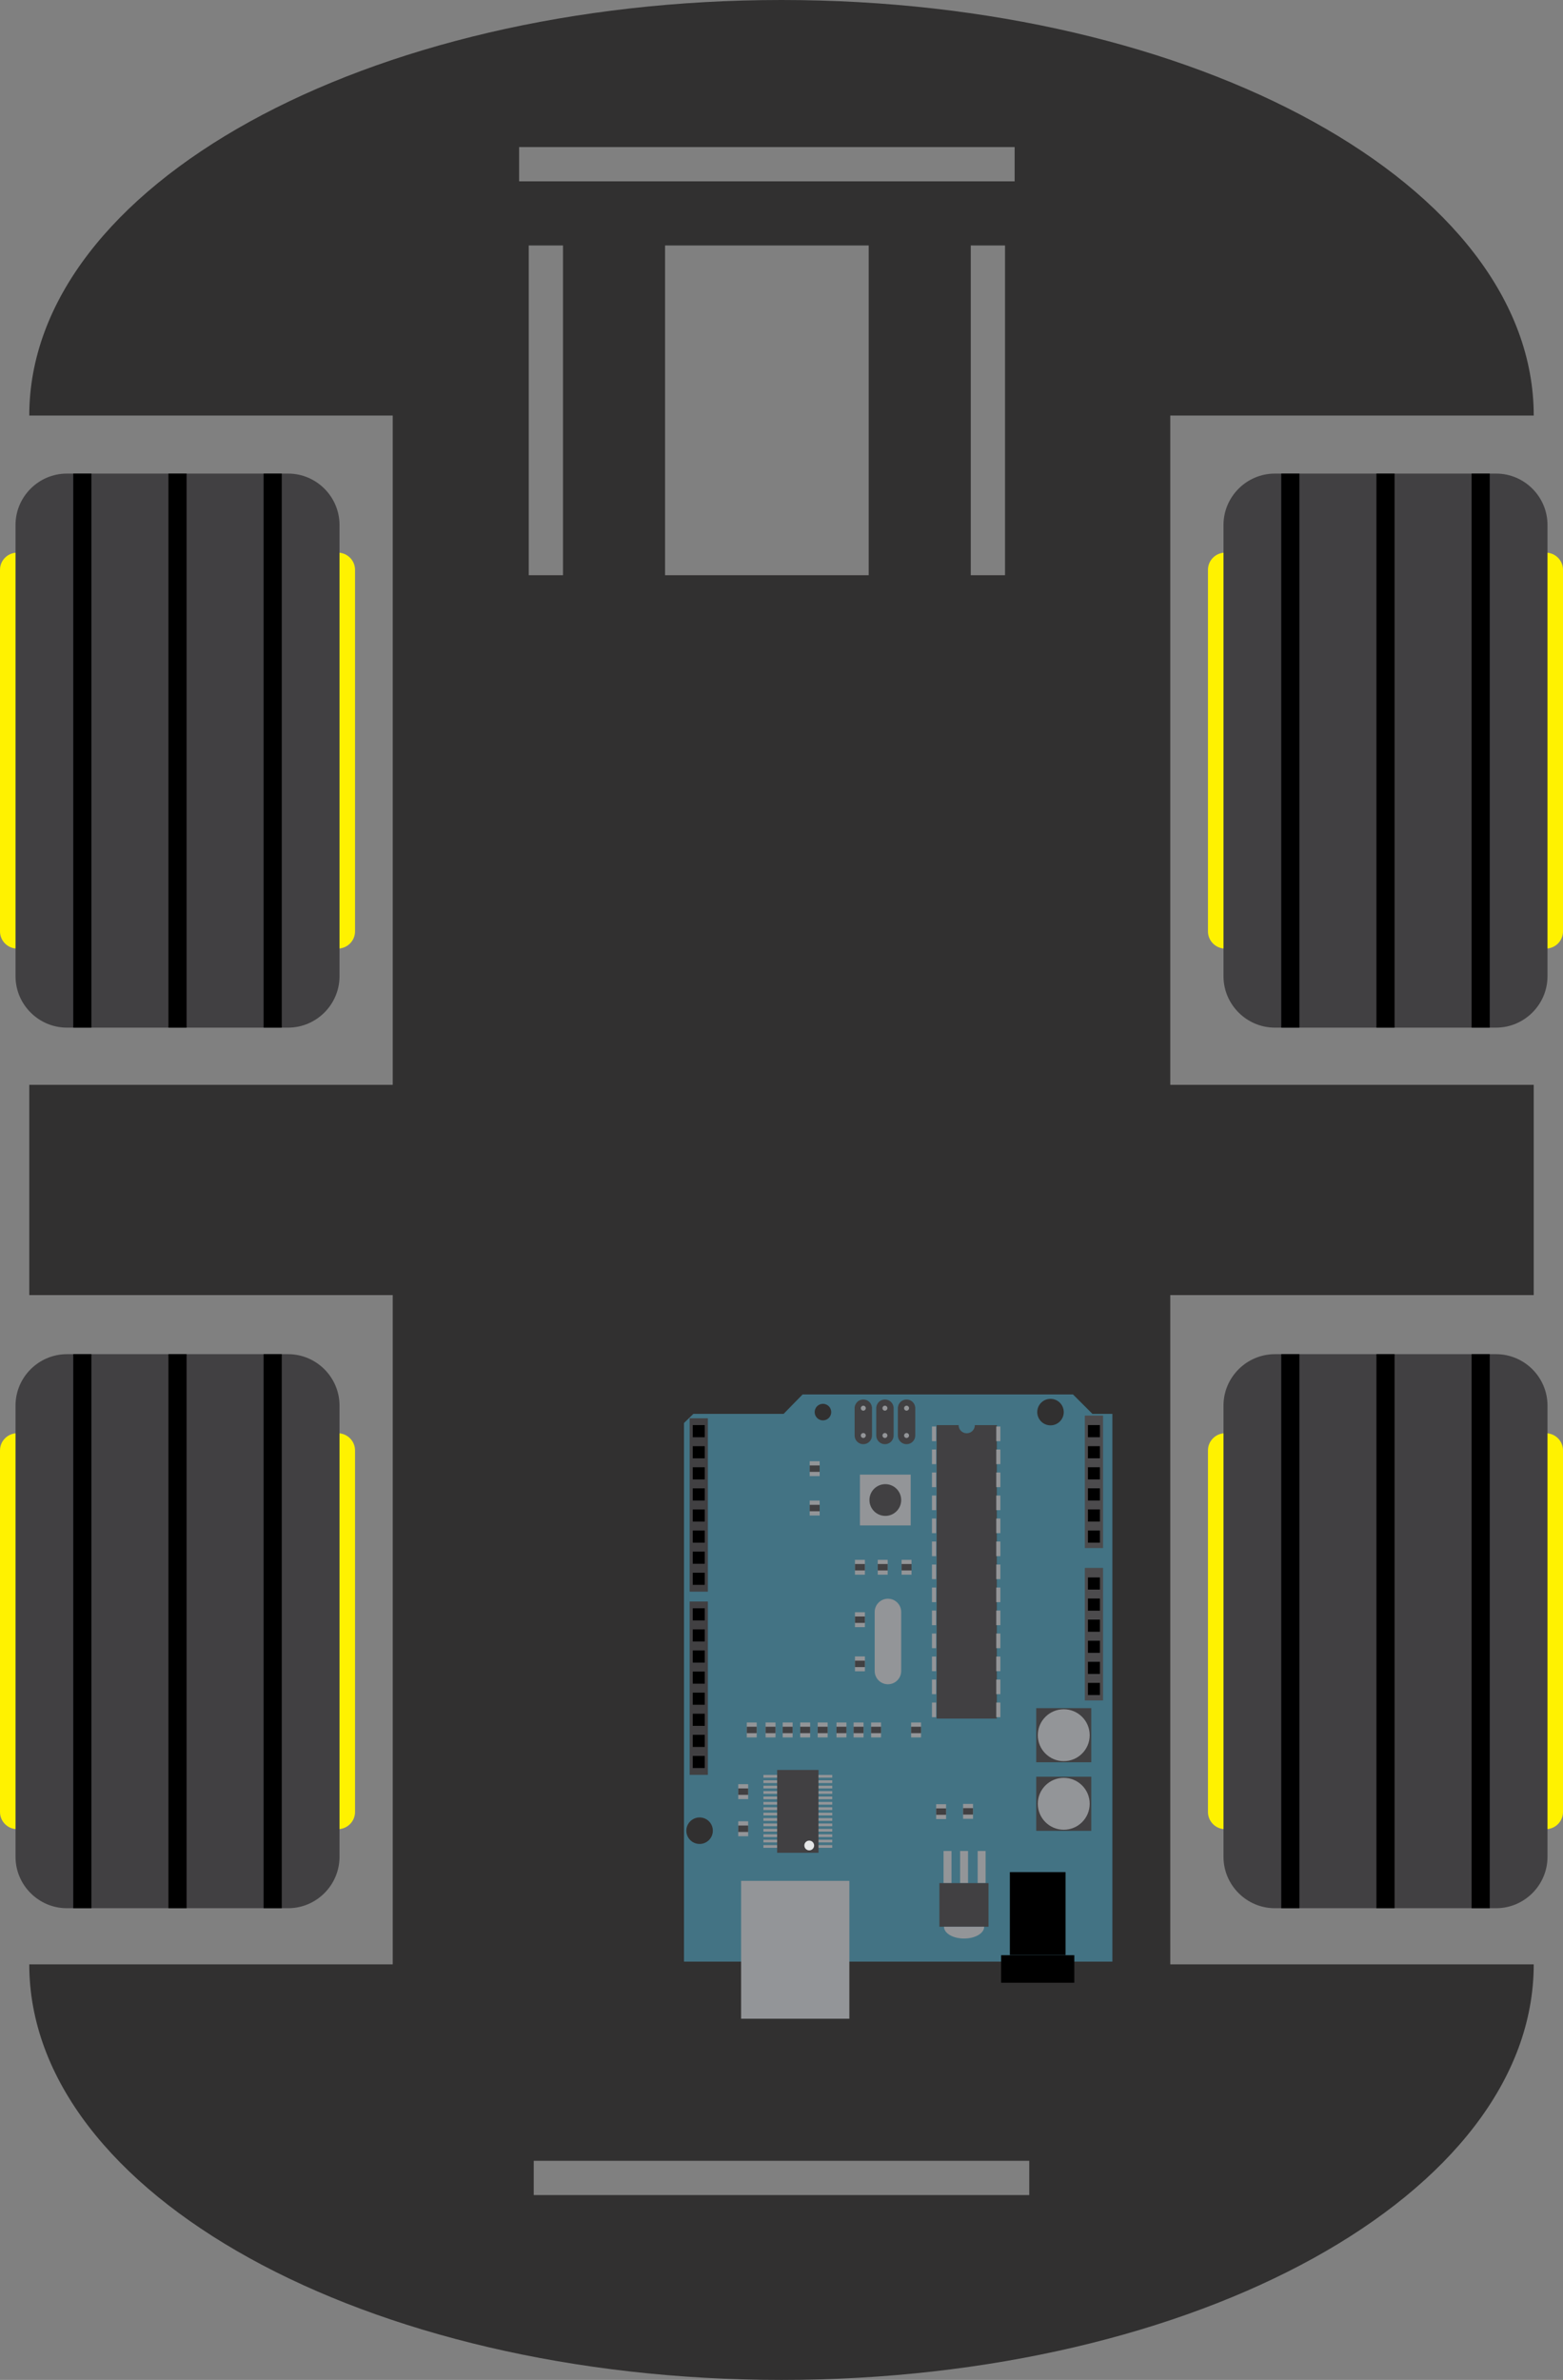 <?xml version="1.0" encoding="utf-8"?>
<!-- Generator: Adobe Illustrator 16.0.0, SVG Export Plug-In . SVG Version: 6.00 Build 0)  -->
<!DOCTYPE svg PUBLIC "-//W3C//DTD SVG 1.1//EN" "http://www.w3.org/Graphics/SVG/1.1/DTD/svg11.dtd">
<svg version="1.1" id="Layer_1" xmlns="http://www.w3.org/2000/svg" xmlns:xlink="http://www.w3.org/1999/xlink" x="0px" y="0px"
	 width="258.648px" height="393.751px" viewBox="0 0 258.648 393.751" enable-background="new 0 0 258.648 393.751"
	 xml:space="preserve">
<rect x="0" y="0" width="258.648" height="393.751" fill="#808080" stroke="none"/>
<symbol  id="New_Symbol" viewBox="-32.667 -33.235 65.334 66.47">
	<polygon fill="#414042" points="32.667,-33.235 -32.667,-33.235 -32.667,33.235 32.667,33.235 	"/>
	<path fill="#939598" d="M31.335,0c0-17.307-14.029-31.336-31.336-31.336S-31.337-17.306-31.337,0
		c0,17.306,14.029,31.336,31.336,31.336S31.335,17.306,31.335,0z"/>
</symbol>
<symbol  id="New_Symbol_1" viewBox="-9 -6 18 12">
	<polygon fill="#939598" points="9,-6 -9,-6 -9,6 9,6 	"/>
	<polygon fill="#414042" points="3.875,-6 -3.875,-6 -3.875,6 3.875,6 	"/>
</symbol>
<symbol  id="New_Symbol_2" viewBox="-80 -11 160 22">
	<polygon fill="#4C4B4D" points="80,-11 -80,-11 -80,11 80,11 	"/>
	<g>
		<polygon points="-58.829,-7.25 -73.495,-7.25 -73.495,7.25 -58.829,7.25 		"/>
		<polygon points="-33.362,-7.25 -48.028,-7.25 -48.028,7.25 -33.362,7.25 		"/>
		<polygon points="-7.896,-7.25 -22.562,-7.25 -22.562,7.25 -7.896,7.25 		"/>
		<polygon points="17.57,-7.25 2.904,-7.25 2.904,7.25 17.57,7.25 		"/>
		<polygon points="43.036,-7.25 28.37,-7.25 28.37,7.25 43.036,7.25 		"/>
		<polygon points="68.503,-7.25 53.837,-7.25 53.837,7.25 68.503,7.25 		"/>
	</g>
</symbol>
<symbol  id="New_Symbol_3" viewBox="-106.239 -11 209.342 22">
	<g>
		<polygon fill="#414042" points="103.103,-11 -106.239,-11 -106.239,11 103.103,11 		"/>
		<g>
			<g>
				<polygon points="-32.435,-7.25 -47.101,-7.25 -47.101,7.25 -32.435,7.25 				"/>
				<polygon points="-6.968,-7.25 -21.634,-7.25 -21.634,7.25 -6.968,7.25 				"/>
				<polygon points="18.498,-7.25 3.832,-7.25 3.832,7.25 18.498,7.25 				"/>
				<polygon points="43.965,-7.25 29.299,-7.25 29.299,7.25 43.965,7.25 				"/>
				<polygon points="69.431,-7.25 54.765,-7.25 54.765,7.25 69.431,7.25 				"/>
				<polygon points="94.897,-7.25 80.231,-7.25 80.231,7.25 94.897,7.25 				"/>
			</g>
			<polygon points="-83.367,-7.25 -98.033,-7.25 -98.033,7.25 -83.367,7.25 			"/>
			<polygon points="-57.9,-7.25 -72.566,-7.25 -72.566,7.25 -57.9,7.25 			"/>
		</g>
	</g>
</symbol>
<symbol  id="New_Symbol_4" viewBox="-26.994 -10.5 53.987 21">
	<path fill="#414042" d="M26.993,0c0,5.457-4.164,9.939-9.487,10.449V10.5h-34c-5.799,0-10.5-4.701-10.5-10.5s4.701-10.5,10.5-10.5
		h34v0.051C22.829-9.939,26.993-5.457,26.993,0z"/>
	<path fill="#939598" d="M-13.494,0c0-1.657-1.343-3-3-3s-3,1.343-3,3s1.343,3,3,3S-13.494,1.657-13.494,0z"/>
	<path fill="#939598" d="M19.493,0c0-1.657-1.343-3-3-3s-3,1.343-3,3s1.343,3,3,3S19.493,1.657,19.493,0z"/>
</symbol>
<symbol  id="New_Symbol_5" viewBox="-376.957 -258.736 753.915 517.473">
	<path fill="#437384" d="M353.506,138.373v109l-11.049,11.364h-650.418v-517.473h661.467v24.109l23.452,23.469v326.621
		L353.506,138.373z M355.636,100.873c5.522,0,10-4.477,10-10s-4.478-10-10-10s-10,4.477-10,10S350.113,100.873,355.636,100.873z
		 M-149.879,223.873c-8.837,0-16,7.164-16,16s7.163,16,16,16s16-7.164,16-16S-141.042,223.873-149.879,223.873z M355.636-199.99
		c-8.837,0-16,7.164-16,16s7.163,16,16,16s16-7.164,16-16S364.473-199.99,355.636-199.99z"/>
	<polygon fill="#939598" points="-210.466,58.965 -376.957,58.965 -376.957,189.741 -210.466,189.741 	"/>
	<polygon fill="#414042" points="-76.543,96.207 -176.543,96.207 -176.543,146.207 -76.543,146.207 	"/>
	<polygon fill="#939598" points="280.12,-15.127 218.787,-15.127 218.787,46.206 280.12,46.206 	"/>
	
		<use xlink:href="#New_Symbol"  width="65.334" height="66.47" x="-32.667" y="-33.235" transform="matrix(1 0 0 1 -34.56 -199.99)" overflow="visible"/>
	<path fill="#414042" d="M268.62,15.539c0-10.584-8.581-19.166-19.166-19.166c-10.586,0-19.168,8.582-19.168,19.166
		c0,10.586,8.582,19.168,19.168,19.168C260.039,34.707,268.62,26.125,268.62,15.539z"/>
	<path fill="#939598" d="M114.271,28.373H42.958c-8.837,0-16-7.164-16-16s7.163-16,16-16h71.313c8.837,0,16,7.164,16,16
		S123.108,28.373,114.271,28.373z"/>
	<g>
		<polygon fill="#939598" points="-213.183,-95.994 -174.403,-95.994 -174.403,-105.594 -213.183,-105.594 		"/>
		<polygon fill="#939598" points="-213.183,-74.795 -174.403,-74.795 -174.403,-84.395 -213.183,-84.395 		"/>
		<polygon fill="#939598" points="-213.183,-54.795 -174.403,-54.795 -174.403,-64.395 -213.183,-64.395 		"/>
	</g>
	<g>
		<polygon fill="#414042" points="-265.878,-49.793 -265.878,-109.127 -213.211,-109.127 -213.211,-49.793 		"/>
		<path fill="#939598" d="M-265.95-55.344c-7.824,0-14.167-10.857-14.167-24.25s6.343-24.25,14.167-24.25
			c0.024,0,0.048,0.002,0.072,0.002v48.494C-265.902-55.348-265.926-55.344-265.95-55.344z"/>
	</g>
	<g>
		<polygon fill="#939598" points="-167.292,79.623 -170.542,79.623 -170.542,96.207 -167.292,96.207 		"/>
		<polygon fill="#939598" points="-160.772,79.623 -164.022,79.623 -164.022,96.207 -160.772,96.207 		"/>
		<polygon fill="#939598" points="-154.253,79.623 -157.503,79.623 -157.503,96.207 -154.253,96.207 		"/>
		<polygon fill="#939598" points="-147.733,79.623 -150.983,79.623 -150.983,96.207 -147.733,96.207 		"/>
		<polygon fill="#939598" points="-141.214,79.623 -144.464,79.623 -144.464,96.207 -141.214,96.207 		"/>
		<polygon fill="#939598" points="-134.694,79.623 -137.944,79.623 -137.944,96.207 -134.694,96.207 		"/>
		<polygon fill="#939598" points="-128.175,79.623 -131.425,79.623 -131.425,96.207 -128.175,96.207 		"/>
		<polygon fill="#939598" points="-121.655,79.623 -124.905,79.623 -124.905,96.207 -121.655,96.207 		"/>
		<polygon fill="#939598" points="-115.136,79.623 -118.386,79.623 -118.386,96.207 -115.136,96.207 		"/>
		<polygon fill="#939598" points="-108.616,79.623 -111.866,79.623 -111.866,96.207 -108.616,96.207 		"/>
		<polygon fill="#939598" points="-102.097,79.623 -105.347,79.623 -105.347,96.207 -102.097,96.207 		"/>
		<polygon fill="#939598" points="-95.577,79.623 -98.827,79.623 -98.827,96.207 -95.577,96.207 		"/>
		<polygon fill="#939598" points="-89.058,79.623 -92.308,79.623 -92.308,96.207 -89.058,96.207 		"/>
		<polygon fill="#939598" points="-82.538,79.623 -85.788,79.623 -85.788,96.207 -82.538,96.207 		"/>
	</g>
	<g>
		<polygon fill="#939598" points="-167.295,146.207 -170.545,146.207 -170.545,162.791 -167.295,162.791 		"/>
		<polygon fill="#939598" points="-160.775,146.207 -164.025,146.207 -164.025,162.791 -160.775,162.791 		"/>
		<polygon fill="#939598" points="-154.256,146.207 -157.506,146.207 -157.506,162.791 -154.256,162.791 		"/>
		<polygon fill="#939598" points="-147.736,146.207 -150.986,146.207 -150.986,162.791 -147.736,162.791 		"/>
		<polygon fill="#939598" points="-141.217,146.207 -144.467,146.207 -144.467,162.791 -141.217,162.791 		"/>
		<polygon fill="#939598" points="-134.697,146.207 -137.947,146.207 -137.947,162.791 -134.697,162.791 		"/>
		<polygon fill="#939598" points="-128.178,146.207 -131.428,146.207 -131.428,162.791 -128.178,162.791 		"/>
		<polygon fill="#939598" points="-121.658,146.207 -124.908,146.207 -124.908,162.791 -121.658,162.791 		"/>
		<polygon fill="#939598" points="-115.139,146.207 -118.389,146.207 -118.389,162.791 -115.139,162.791 		"/>
		<polygon fill="#939598" points="-108.619,146.207 -111.869,146.207 -111.869,162.791 -108.619,162.791 		"/>
		<polygon fill="#939598" points="-102.1,146.207 -105.35,146.207 -105.35,162.791 -102.1,162.791 		"/>
		<polygon fill="#939598" points="-95.58,146.207 -98.83,146.207 -98.83,162.791 -95.58,162.791 		"/>
		<polygon fill="#939598" points="-89.061,146.207 -92.311,146.207 -92.311,162.791 -89.061,162.791 		"/>
		<polygon fill="#939598" points="-82.541,146.207 -85.791,146.207 -85.791,162.791 -82.541,162.791 		"/>
	</g>
	<path fill="#E6E7E8" d="M-161.835,107.444c0-3.26-2.643-5.902-5.903-5.902s-5.903,2.643-5.903,5.902
		c0,3.26,2.643,5.902,5.903,5.902S-161.835,110.704-161.835,107.444z"/>
	
		<use xlink:href="#New_Symbol_1"  width="18" height="12" x="-9" y="-6" transform="matrix(1 0 0 1 -126.855 -51.878)" overflow="visible"/>
	
		<use xlink:href="#New_Symbol"  width="65.334" height="66.47" id="XMLID_18_" x="-32.667" y="-33.235" transform="matrix(1 0 0 1 -117.385 -199.99)" overflow="visible"/>
	<path fill="#414042" d="M330.069-82.793c0,5.426,4.397,9.822,9.822,9.822v26.512H-14.466v-72.666h354.357v26.51
		C334.467-92.615,330.069-88.217,330.069-82.793z"/>
	<g>
		<polygon fill="#939598" points="4.87,-45.793 -12.796,-45.793 -12.796,-40.795 4.87,-40.795 		"/>
		<polygon fill="#939598" points="32.649,-45.793 14.983,-45.793 14.983,-40.795 32.649,-40.795 		"/>
		<polygon fill="#939598" points="60.429,-45.793 42.763,-45.793 42.763,-40.795 60.429,-40.795 		"/>
		<polygon fill="#939598" points="88.208,-45.793 70.542,-45.793 70.542,-40.795 88.208,-40.795 		"/>
		<polygon fill="#939598" points="115.987,-45.793 98.321,-45.793 98.321,-40.795 115.987,-40.795 		"/>
		<polygon fill="#939598" points="143.767,-45.793 126.101,-45.793 126.101,-40.795 143.767,-40.795 		"/>
		<polygon fill="#939598" points="171.546,-45.793 153.88,-45.793 153.88,-40.795 171.546,-40.795 		"/>
		<polygon fill="#939598" points="199.325,-45.793 181.659,-45.793 181.659,-40.795 199.325,-40.795 		"/>
		<polygon fill="#939598" points="227.104,-45.793 209.438,-45.793 209.438,-40.795 227.104,-40.795 		"/>
		<polygon fill="#939598" points="254.884,-45.793 237.218,-45.793 237.218,-40.795 254.884,-40.795 		"/>
		<polygon fill="#939598" points="282.663,-45.793 264.997,-45.793 264.997,-40.795 282.663,-40.795 		"/>
		<polygon fill="#939598" points="310.442,-45.793 292.776,-45.793 292.776,-40.795 310.442,-40.795 		"/>
		<polygon fill="#939598" points="338.222,-45.793 320.556,-45.793 320.556,-40.795 338.222,-40.795 		"/>
	</g>
	<g>
		<polygon fill="#939598" points="4.87,-123.459 -12.796,-123.459 -12.796,-118.459 4.87,-118.459 		"/>
		<polygon fill="#939598" points="32.649,-123.459 14.983,-123.459 14.983,-118.459 32.649,-118.459 		"/>
		<polygon fill="#939598" points="60.429,-123.459 42.763,-123.459 42.763,-118.459 60.429,-118.459 		"/>
		<polygon fill="#939598" points="88.208,-123.459 70.542,-123.459 70.542,-118.459 88.208,-118.459 		"/>
		<polygon fill="#939598" points="115.987,-123.459 98.321,-123.459 98.321,-118.459 115.987,-118.459 		"/>
		<polygon fill="#939598" points="143.767,-123.459 126.101,-123.459 126.101,-118.459 143.767,-118.459 		"/>
		<polygon fill="#939598" points="171.546,-123.459 153.88,-123.459 153.88,-118.459 171.546,-118.459 		"/>
		<polygon fill="#939598" points="199.325,-123.459 181.659,-123.459 181.659,-118.459 199.325,-118.459 		"/>
		<polygon fill="#939598" points="227.104,-123.459 209.438,-123.459 209.438,-118.459 227.104,-118.459 		"/>
		<polygon fill="#939598" points="254.884,-123.459 237.218,-123.459 237.218,-118.459 254.884,-118.459 		"/>
		<polygon fill="#939598" points="282.663,-123.459 264.997,-123.459 264.997,-118.459 282.663,-118.459 		"/>
		<polygon fill="#939598" points="310.442,-123.459 292.776,-123.459 292.776,-118.459 310.442,-118.459 		"/>
		<polygon fill="#939598" points="338.222,-123.459 320.556,-123.459 320.556,-118.459 338.222,-118.459 		"/>
	</g>
	
		<use xlink:href="#New_Symbol_1"  width="18" height="12" x="-9" y="-6" transform="matrix(1 0 0 1 -126.543 -84.394)" overflow="visible"/>
	
		<use xlink:href="#New_Symbol_1"  width="18" height="12" x="-9" y="-6" transform="matrix(1 0 0 1 -147.543 187.205)" overflow="visible"/>
	
		<use xlink:href="#New_Symbol_1"  width="18" height="12" x="-9" y="-6" transform="matrix(1 0 0 1 -102.723 187.205)" overflow="visible"/>
	
		<use xlink:href="#New_Symbol_1"  width="18" height="12" x="-9" y="-6" transform="matrix(1 0 0 1 -28.209 176.87)" overflow="visible"/>
	
		<use xlink:href="#New_Symbol_1"  width="18" height="12" x="-9" y="-6" transform="matrix(1 0 0 1 -28.209 154.165)" overflow="visible"/>
	
		<use xlink:href="#New_Symbol_1"  width="18" height="12" x="-9" y="-6" transform="matrix(1 0 0 1 -28.209 133.499)" overflow="visible"/>
	
		<use xlink:href="#New_Symbol_1"  width="18" height="12" x="-9" y="-6" transform="matrix(1 0 0 1 -28.209 112.346)" overflow="visible"/>
	
		<use xlink:href="#New_Symbol_1"  width="18" height="12" x="-9" y="-6" transform="matrix(1 0 0 1 -28.209 91.226)" overflow="visible"/>
	
		<use xlink:href="#New_Symbol_1"  width="18" height="12" x="-9" y="-6" transform="matrix(1 0 0 1 -28.209 68.522)" overflow="visible"/>
	
		<use xlink:href="#New_Symbol_1"  width="18" height="12" x="-9" y="-6" transform="matrix(1 0 0 1 -28.209 47.853)" overflow="visible"/>
	
		<use xlink:href="#New_Symbol_1"  width="18" height="12" x="-9" y="-6" transform="matrix(1 0 0 1 -28.209 26.702)" overflow="visible"/>
	
		<use xlink:href="#New_Symbol_1"  width="18" height="12" x="-9" y="-6" transform="matrix(1 0 0 1 -28.209 -21.627)" overflow="visible"/>
	
		<use xlink:href="#New_Symbol_1"  width="18" height="12" x="-9" y="-6" transform="matrix(1 0 0 1 51.596 46.206)" overflow="visible"/>
	
		<use xlink:href="#New_Symbol_1"  width="18" height="12" id="XMLID_17_" x="-9" y="-6" transform="matrix(1 0 0 1 104.93 46.206)" overflow="visible"/>
	
		<use xlink:href="#New_Symbol_1"  width="18" height="12" x="-9" y="-6" transform="matrix(1 0 0 1 168.263 46.206)" overflow="visible"/>
	
		<use xlink:href="#New_Symbol_1"  width="18" height="12" x="-9" y="-6" transform="matrix(1 0 0 1 168.263 18.702)" overflow="visible"/>
	
		<use xlink:href="#New_Symbol_1"  width="18" height="12" x="-9" y="-6" transform="matrix(1 0 0 1 168.263 -10.127)" overflow="visible"/>
	
		<use xlink:href="#New_Symbol_1"  width="18" height="12" x="-9" y="-6" transform="matrix(1 0 0 1 239.786 100.873)" overflow="visible"/>
	
		<use xlink:href="#New_Symbol_1"  width="18" height="12" x="-9" y="-6" transform="matrix(1 0 0 1 287.33 100.873)" overflow="visible"/>
	
		<use xlink:href="#New_Symbol_2"  width="160" height="22" id="XMLID_16_" x="-80" y="-11" transform="matrix(1 0 0 1 87.455 -236.459)" overflow="visible"/>
	
		<use xlink:href="#New_Symbol_2"  width="160" height="22" x="-80" y="-11" transform="matrix(1 0 0 1 271.457 -236.459)" overflow="visible"/>
	
		<use xlink:href="#New_Symbol_3"  width="209.342" height="22" id="XMLID_15_" x="-106.239" y="-11" transform="matrix(1 0 0 1 245.045 240.874)" overflow="visible"/>
	
		<use xlink:href="#New_Symbol_3"  width="209.342" height="22" id="XMLID_14_" x="-106.239" y="-11" transform="matrix(1 0 0 1 23.816 240.874)" overflow="visible"/>
	
		<use xlink:href="#New_Symbol_4"  width="53.987" height="21" id="XMLID_13_" x="-26.994" y="-10.5" transform="matrix(1 0 0 1 343.869 42.122)" overflow="visible"/>
	
		<use xlink:href="#New_Symbol_4"  width="53.987" height="21" x="-26.994" y="-10.5" transform="matrix(1 0 0 1 343.869 15.998)" overflow="visible"/>
	
		<use xlink:href="#New_Symbol_4"  width="53.987" height="21" x="-26.994" y="-10.5" transform="matrix(1 0 0 1 343.869 -10.127)" overflow="visible"/>
	<g>
		<polygon points="-300.229,-212.754 -333.467,-212.754 -333.467,-124.334 -300.229,-124.334 		"/>
		<polygon points="-199.891,-202.178 -300.082,-202.178 -300.082,-134.908 -199.891,-134.908 		"/>
	</g>
</symbol>
<symbol  id="Wheel" viewBox="-29.375 -45.833 58.75 91.666">
	<g>
		<path fill="#FFF200" d="M29.375-29.916c0-1.559-1.275-2.834-2.835-2.834h-53.08c-1.56,0-2.835,1.275-2.835,2.834v59.831
			c0,1.559,1.275,2.834,2.835,2.834h53.08c1.56,0,2.835-1.275,2.835-2.834V-29.916z"/>
	</g>
	<g>
		<path fill="#414042" d="M26.809-37.329c0-4.677-3.827-8.504-8.504-8.504h-36.608c-4.677,0-8.504,3.827-8.504,8.504v74.658
			c0,4.677,3.827,8.504,8.504,8.504h36.608c4.677,0,8.504-3.827,8.504-8.504V-37.329z"/>
	</g>
	<g>
		
			<line fill="#9B8579" stroke="#000000" stroke-width="3" stroke-miterlimit="10" x1="-15.75" y1="45.833" x2="-15.75" y2="-45.833"/>
		<line fill="#9B8579" stroke="#000000" stroke-width="3" stroke-miterlimit="10" x1="0" y1="45.833" x2="0" y2="-45.833"/>
		<line fill="#58595B" stroke="#000000" stroke-width="3" stroke-miterlimit="10" x1="15.75" y1="45.833" x2="15.75" y2="-45.833"/>
	</g>
</symbol>
<g>
	<g>
		
			<use xlink:href="#Wheel"  width="58.75" height="91.666" x="-29.375" y="-45.833" transform="matrix(1 0 0 -1 29.375 124.186)" overflow="visible"/>
		
			<use xlink:href="#Wheel"  width="58.75" height="91.666" x="-29.375" y="-45.833" transform="matrix(1 0 0 -1 29.375 269.879)" overflow="visible"/>
	</g>
	<g>
		
			<use xlink:href="#Wheel"  width="58.75" height="91.666" x="-29.375" y="-45.833" transform="matrix(1 0 0 -1 229.273 124.186)" overflow="visible"/>
		
			<use xlink:href="#Wheel"  width="58.75" height="91.666" x="-29.375" y="-45.833" transform="matrix(1 0 0 -1 229.273 269.879)" overflow="visible"/>
	</g>
</g>
<path fill="#313030" d="M193.658,68.75h60.146c0-37.97-55.732-68.75-124.48-68.75S4.844,30.78,4.844,68.75H64.99v110.729H4.844
	v34.791H64.99v110.73H4.844c0,37.969,55.732,68.75,124.48,68.75s124.48-30.781,124.48-68.75h-60.146v-110.73h60.146v-34.791h-60.146
	V68.75z M85.904,24.333h82v5.669h-82V24.333z M166.313,40.612v54.555h-5.67V40.612H166.313z M143.756,40.612v54.555h-33.703V40.612
	H143.756z M87.495,40.612h5.67v54.555h-5.67V40.612z M170.324,363.167h-82v-5.669h82V363.167z"/>
<use xlink:href="#New_Symbol_5"  width="753.915" height="517.473" id="XMLID_7_" x="-376.957" y="-258.736" transform="matrix(-6.007247e-09 -0.137 -0.137 6.007247e-09 148.633 282.351)" overflow="visible"/>
</svg>
